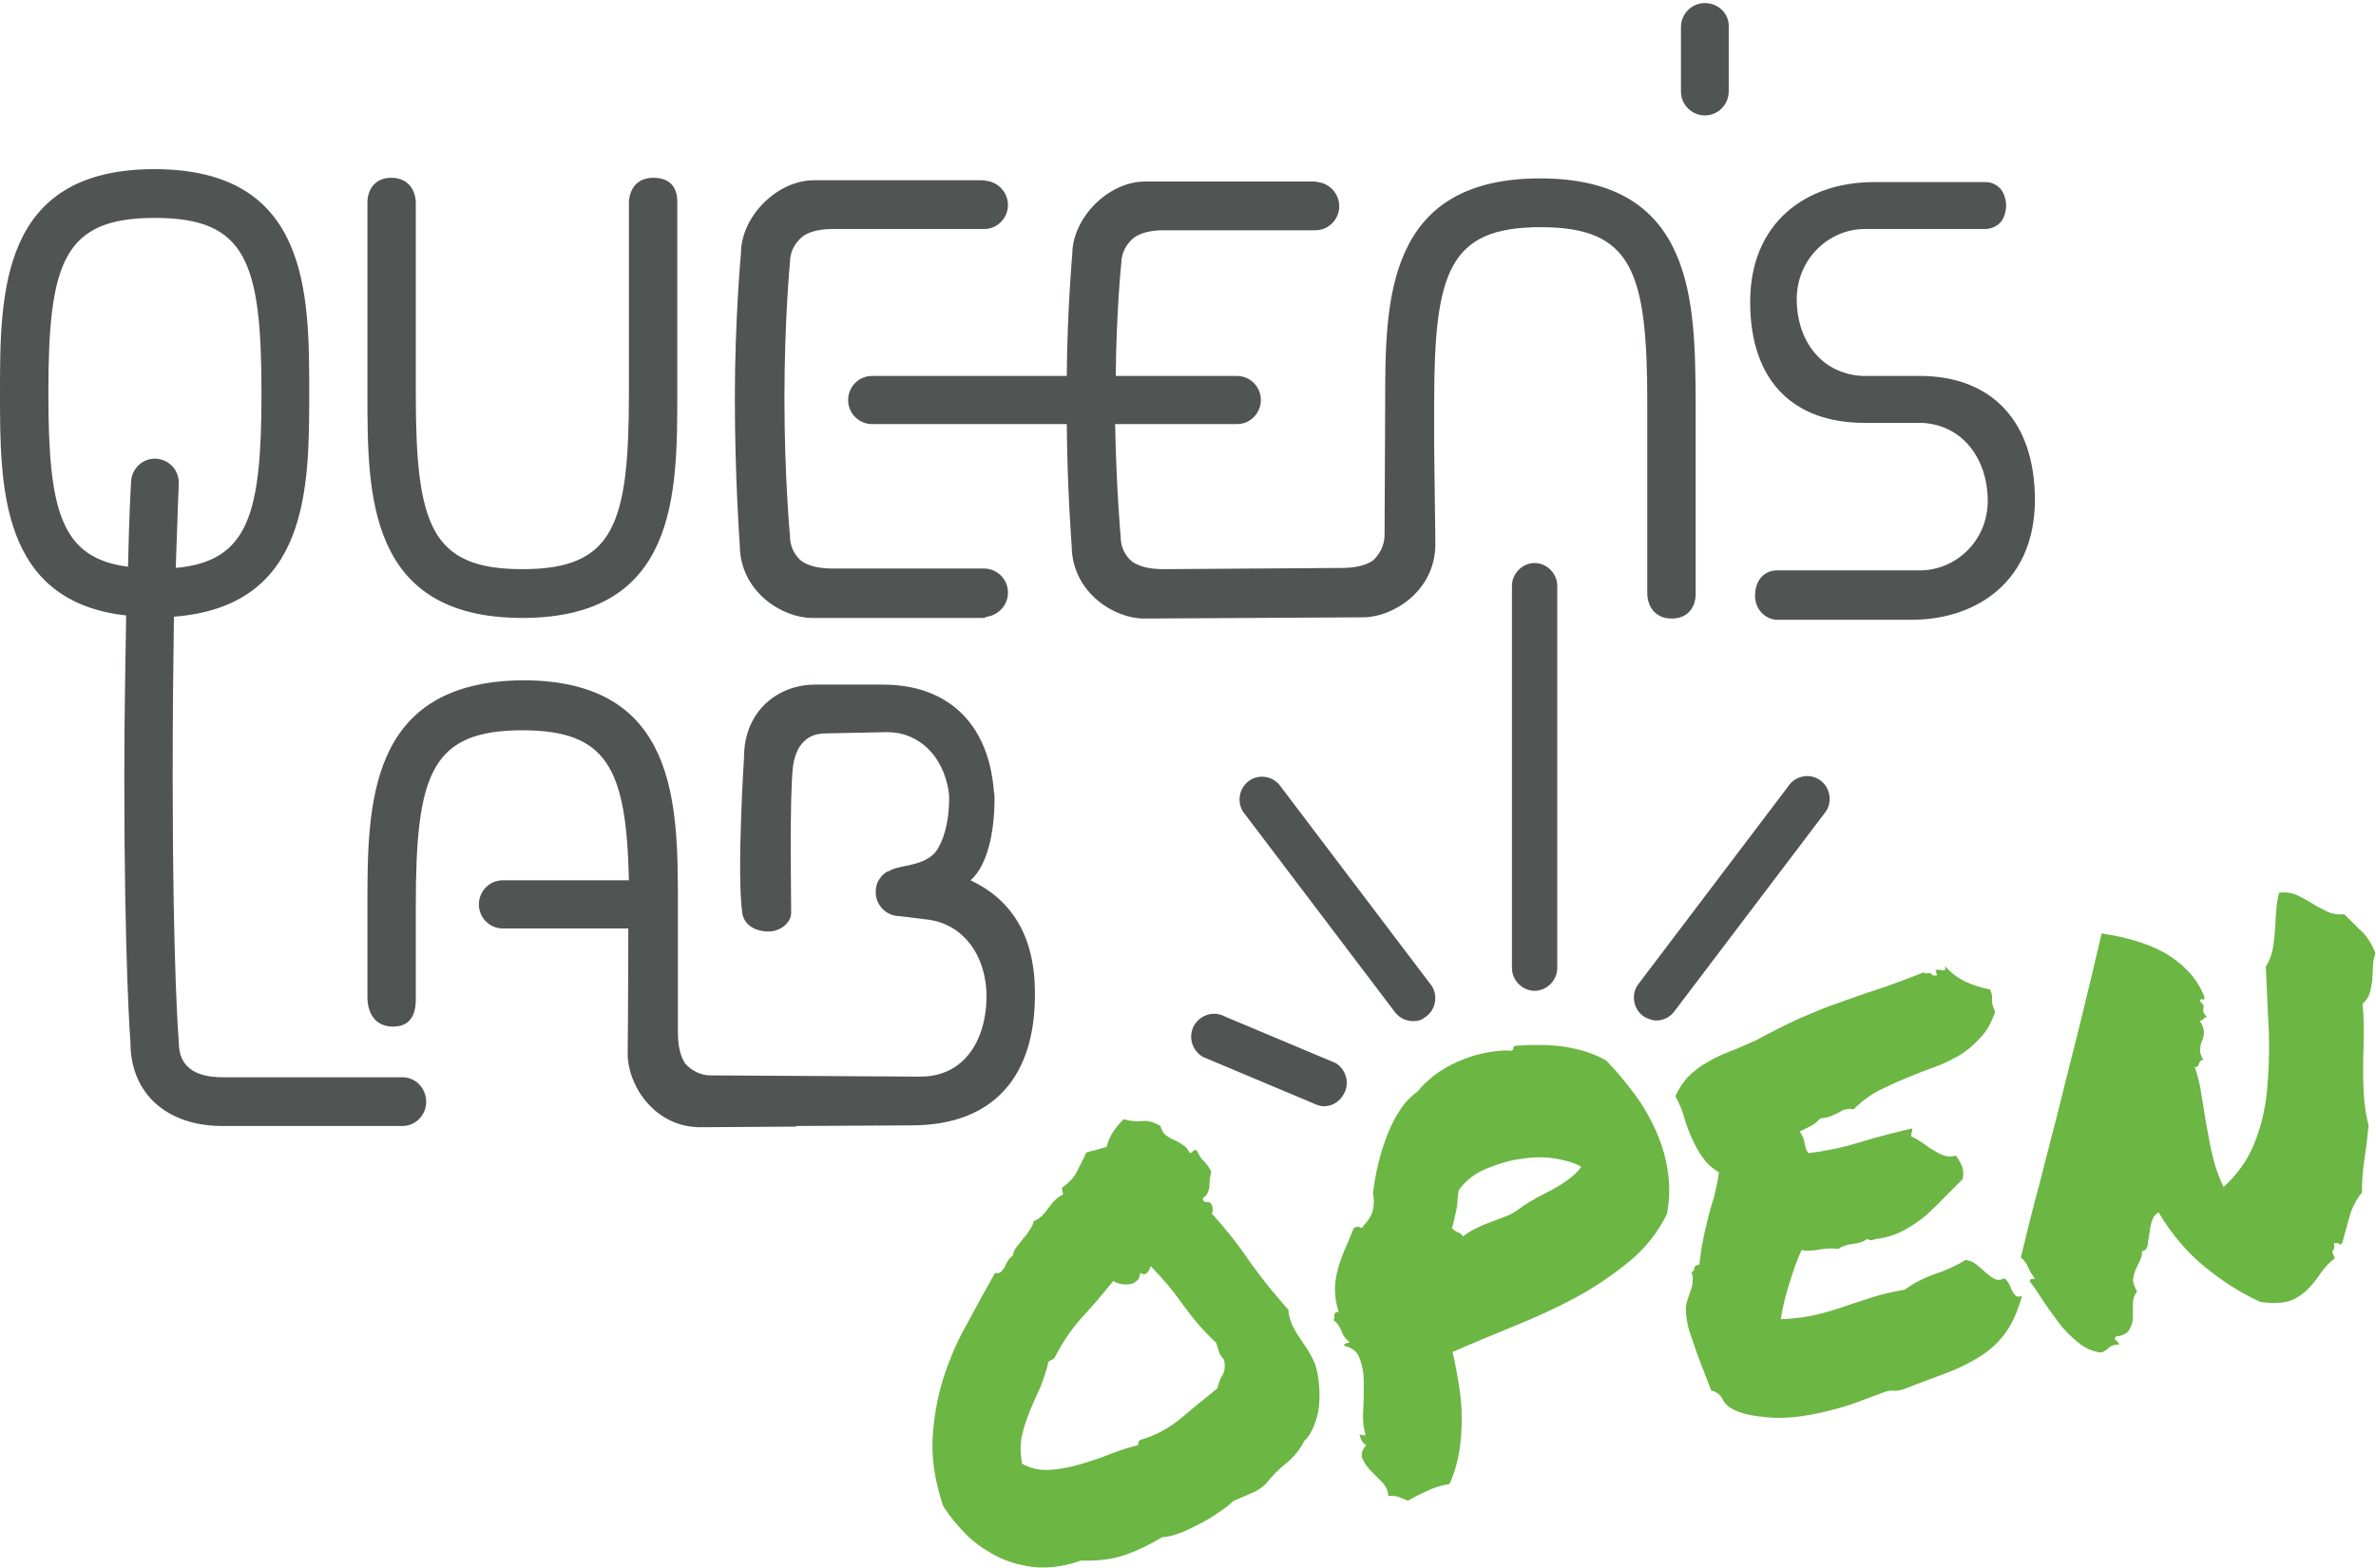 <svg xmlns="http://www.w3.org/2000/svg" width="100" height="66" viewBox="0 0 100 66"><g fill="none"><g fill="#505452" transform="translate(50 23.646)"><path d="M14.588.052C14.072.052 13.634.494 13.634 1.013L13.634 17.098C13.634 17.617 14.072 18.059 14.588 18.059 15.103 18.059 15.541 17.617 15.541 17.098L15.541 1.013C15.541.494 15.103.052 14.588.052zM3.918 9.484C3.634 9.043 3.041 8.913 2.603 9.198 2.165 9.484 2.036 10.082 2.32 10.524L8.66 18.891C8.866 19.202 9.201 19.358 9.536 19.332 9.691 19.332 9.845 19.28 9.974 19.176 10.412 18.891 10.541 18.293 10.258 17.851L3.918 9.484zM6.211 21.099L1.572 19.15C1.108 18.891.541 19.046.258 19.514-.57647287e-15 19.982.155 20.554.619 20.839L5.258 22.788C5.412 22.866 5.567 22.918 5.722 22.918 6.057 22.918 6.366 22.736 6.546 22.424 6.83 21.957 6.649 21.359 6.211 21.099zM26.572 9.172C26.134 8.887 25.541 9.017 25.258 9.458L18.918 17.825C18.634 18.267 18.763 18.865 19.201 19.15 19.33 19.228 19.485 19.28 19.639 19.306 19.974 19.332 20.309 19.176 20.515 18.865L26.856 10.498C27.139 10.056 27.01 9.458 26.572 9.172zM28.892 19.514C28.634 19.046 28.041 18.891 27.577 19.15L22.938 21.099C22.474 21.359 22.32 21.957 22.577 22.424 22.758 22.736 23.067 22.918 23.402 22.918 23.557 22.918 23.711 22.866 23.866 22.788L28.505 20.839C28.995 20.554 29.175 19.982 28.892 19.514z"/></g><path fill="#505452" d="M16.933 45.343L9.356 45.343C8.144 45.343 7.526 44.849 7.526 43.887 7.526 43.887 7.268 40.873 7.268 32.688 7.268 30.012 7.294 27.751 7.32 25.958 12.99 25.517 13.015 20.58 13.015 16.552 13.015 12.343 13.015 7.12 6.495 7.12 0 7.12 0 12.343 0 16.552 0 20.476 0 25.309 5.309 25.906 5.284 27.751 5.232 30.012 5.232 32.688 5.232 40.613 5.49 43.887 5.49 43.887 5.49 46.018 7.01 47.395 9.356 47.395L16.933 47.395C17.5 47.395 17.938 46.928 17.938 46.382 17.938 45.81 17.5 45.343 16.933 45.343zM2.036 16.552C2.036 11.017 2.68 9.172 6.521 9.172 10.361 9.172 11.005 11.017 11.005 16.552 11.005 21.645 10.464 23.62 7.397 23.906 7.474 21.541 7.526 20.32 7.526 20.32 7.526 19.748 7.062 19.306 6.521 19.306 5.954 19.306 5.515 19.774 5.515 20.32 5.515 20.32 5.438 21.541 5.387 23.854 2.552 23.49 2.036 21.489 2.036 16.552zM34.175 26.01L41.237 26.01 41.314 26.01 41.366 26.01 41.366 26.01C41.418 26.01 41.495 25.984 41.546 25.958 42.036 25.88 42.423 25.465 42.423 24.945 42.423 24.373 41.959 23.931 41.418 23.931L35.052 23.931C34.485 23.931 34.046 23.828 33.737 23.62 33.428 23.36 33.247 22.996 33.247 22.554 33.247 22.554 33.015 20.06 33.015 16.76 33.015 13.486 33.247 11.043 33.247 11.043 33.247 10.576 33.479 10.186 33.814 9.926 34.098 9.744 34.51 9.64 35.026 9.64L41.289 9.64 41.314 9.64 41.418 9.64C41.985 9.64 42.423 9.172 42.423 8.627 42.423 8.107 42.01 7.665 41.521 7.613 41.443 7.587 41.366 7.587 41.289 7.587L34.253 7.587C32.706 7.587 31.186 9.12 31.186 10.654 31.186 10.654 30.928 13.408 30.928 16.76 30.928 20.112 31.134 22.918 31.134 22.918 31.134 24.919 32.938 26.01 34.175 26.01zM21.985 26.01C28.505 26.01 28.505 20.787 28.505 16.578L28.505 8.497C28.505 8.263 28.479 7.483 27.5 7.483 26.521 7.483 26.469 8.393 26.469 8.523L26.469 16.578C26.469 22.113 25.825 23.957 21.985 23.957 18.144 23.957 17.5 22.113 17.5 16.578L17.5 8.549C17.5 8.055 17.216 7.483 16.469 7.483 15.722 7.483 15.464 8.055 15.464 8.523L15.464 16.604C15.464 20.787 15.464 26.01 21.985 26.01z"/><path fill="#505452" d="M64.82 7.509C58.299 7.509 58.299 12.732 58.299 16.942 58.299 17.046 58.273 22.528 58.273 22.528 58.273 22.944 58.067 23.334 57.784 23.594 57.474 23.802 57.036 23.906 56.469 23.906L48.969 23.957C48.402 23.957 47.964 23.854 47.655 23.646 47.345 23.386 47.165 23.022 47.165 22.58 47.165 22.58 46.985 20.606 46.933 17.851L52.062 17.851C52.629 17.851 53.067 17.383 53.067 16.838 53.067 16.266 52.603 15.824 52.062 15.824L46.959 15.824C46.985 13.044 47.191 11.095 47.191 11.095 47.191 10.628 47.423 10.238 47.758 9.978 48.041 9.796 48.454 9.692 48.969 9.692L55.232 9.692 55.258 9.692 55.361 9.692C55.928 9.692 56.366 9.224 56.366 8.679 56.366 8.159 55.954 7.717 55.464 7.665 55.387 7.639 55.309 7.639 55.232 7.639L48.196 7.639C46.649 7.639 45.129 9.172 45.129 10.706 45.129 10.706 44.923 12.94 44.897 15.824L36.701 15.824C36.134 15.824 35.696 16.292 35.696 16.838 35.696 17.409 36.16 17.851 36.701 17.851L44.897 17.851C44.923 20.709 45.103 22.944 45.103 22.944 45.103 24.945 46.907 26.036 48.144 26.036L57.371 25.984C58.608 25.984 60.412 24.893 60.412 22.892L60.361 18.839 60.361 16.942C60.361 11.407 61.005 9.562 64.845 9.562 68.686 9.562 69.33 11.407 69.33 16.942L69.33 24.971C69.33 25.465 69.613 26.036 70.361 26.036 71.108 26.036 71.366 25.465 71.366 25.023L71.366 16.942C71.34 12.732 71.34 7.509 64.82 7.509zM71.753.13C71.186.13 70.747.598 70.747 1.143L70.747 3.846C70.747 4.417 71.211 4.859 71.753 4.859 72.32 4.859 72.758 4.391 72.758 3.846L72.758 1.143C72.784.572 72.32.13 71.753.13zM80.799 15.824L78.376 15.824C76.572 15.72 75.619 14.239 75.619 12.602 75.619 10.887 76.985 9.64 78.479 9.64L83.531 9.64C83.763 9.64 83.969 9.562 84.149 9.406 84.33 9.25 84.433 8.913 84.433 8.653 84.433 8.393 84.33 8.081 84.175 7.925 83.995 7.743 83.789 7.665 83.557 7.665L78.866 7.665C76.031 7.665 73.66 9.354 73.66 12.706 73.66 16.058 75.49 17.799 78.479 17.799L80.902 17.799C82.706 17.903 83.66 19.436 83.66 21.073 83.66 22.788 82.294 24.009 80.799 24.009L74.794 24.009C74.253 24.009 73.866 24.425 73.866 25.075 73.866 25.724 74.381 26.088 74.794 26.088L80.438 26.088C83.273 26.088 85.644 24.399 85.644 21.047 85.644 17.695 83.789 15.824 80.799 15.824zM40.851 37.054C41.546 36.43 41.856 35.079 41.856 33.624 41.856 33.442 41.856 33.494 41.83 33.312 41.598 30.324 39.768 28.817 37.165 28.817L34.304 28.817C32.758 28.817 31.314 29.908 31.314 31.883 31.314 31.883 31.005 36.69 31.237 38.405 31.314 39.002 31.881 39.21 32.345 39.21 32.809 39.21 33.299 38.872 33.299 38.405 33.299 37.911 33.222 33.52 33.376 32.246 33.505 31.337 33.995 30.869 34.742 30.869L37.345 30.817C38.686 30.817 39.691 31.831 39.923 33.286 39.948 33.442 39.948 33.546 39.948 33.572 39.948 34.351 39.82 35.105 39.485 35.702 39.072 36.43 38.015 36.404 37.577 36.586 37.552 36.586 37.552 36.586 37.526 36.612 37.5 36.612 37.448 36.638 37.423 36.664 37.397 36.664 37.371 36.69 37.345 36.69 37.32 36.69 37.294 36.716 37.294 36.716 37.191 36.794 37.088 36.872 37.036 36.976L37.01 37.002 37.01 37.002C36.907 37.157 36.856 37.339 36.856 37.547 36.856 38.119 37.32 38.561 37.861 38.561L38.918 38.691C40.619 38.846 41.521 40.328 41.521 41.939 41.521 43.654 40.67 45.317 38.737 45.317L29.897 45.265C29.485 45.265 29.098 45.057 28.84 44.771 28.634 44.459 28.531 44.017 28.531 43.446L28.531 39.912 28.531 39.86 28.531 38.067C28.531 33.857 28.531 28.635 22.01 28.635 15.464 28.687 15.464 33.909 15.464 38.119L15.464 41.991C15.464 42.25 15.541 43.212 16.546 43.212 17.526 43.212 17.5 42.276 17.5 41.991L17.5 38.119C17.5 32.584 18.144 30.739 21.985 30.739 25.567 30.739 26.366 32.35 26.469 37.054L26.418 37.054 21.16 37.054C20.593 37.054 20.155 37.521 20.155 38.067 20.155 38.639 20.619 39.08 21.16 39.08L26.392 39.08 26.443 39.08C26.443 41.809 26.418 44.381 26.418 44.381 26.418 45.628 27.5 47.447 29.485 47.447L33.505 47.421C33.505 47.421 33.505 47.421 33.505 47.395L38.351 47.369C41.881 47.369 43.557 45.239 43.557 41.887 43.582 39.314 42.5 37.833 40.851 37.054z"/><g fill="#6CB644" transform="translate(39.175 37.417)"><path d="M6.314 28.271C5.67 28.505 5.052 28.583 4.485 28.557 3.918 28.505 3.376 28.375 2.887 28.141 2.397 27.907 1.933 27.595 1.546 27.231 1.16 26.842.799 26.426.515 25.958.18 24.945.026 24.009.077 23.1.129 22.217.284 21.359.541 20.554.799 19.748 1.134 18.994 1.546 18.267 1.933 17.539 2.32 16.838 2.706 16.162 2.809 16.188 2.912 16.162 2.964 16.11 3.015 16.058 3.067 15.98 3.119 15.902 3.144 15.824 3.196 15.72 3.247 15.643 3.299 15.565 3.376 15.487 3.454 15.435 3.479 15.279 3.531 15.149 3.634 15.045 3.711 14.941 3.814 14.837 3.892 14.707 3.995 14.603 4.072 14.499 4.149 14.369 4.227 14.265 4.304 14.135 4.33 13.98 4.485 13.928 4.588 13.85 4.691 13.746 4.794 13.642 4.871 13.538 4.948 13.434 5.026 13.33 5.103 13.226 5.206 13.122 5.309 13.018 5.412 12.94 5.567 12.862L5.515 12.576C5.825 12.369 6.031 12.135 6.134 11.927 6.237 11.719 6.392 11.433 6.546 11.095 6.701 11.043 6.83 11.017 6.933 10.991 7.036 10.965 7.191 10.913 7.397 10.861 7.474 10.576 7.577 10.368 7.68 10.212 7.784 10.056 7.912 9.9 8.119 9.692 8.376 9.77 8.634 9.796 8.892 9.77 9.149 9.744 9.407 9.822 9.665 9.978 9.716 10.16 9.794 10.29 9.897 10.368 10 10.446 10.129 10.524 10.258 10.576 10.387 10.628 10.515 10.706 10.619 10.783 10.747 10.861 10.825 10.965 10.902 11.121 10.979 11.095 11.031 11.069 11.031 11.043 11.057 11.017 11.082 10.991 11.186 10.991 11.237 11.095 11.289 11.199 11.34 11.277 11.392 11.355 11.443 11.407 11.495 11.459 11.546 11.511 11.598 11.563 11.649 11.641 11.701 11.719 11.753 11.797 11.804 11.901 11.753 12.109 11.727 12.317 11.727 12.524 11.701 12.732 11.624 12.914 11.443 13.018 11.469 13.148 11.521 13.2 11.624 13.174 11.727 13.174 11.778 13.2 11.83 13.304 11.881 13.434 11.881 13.564 11.83 13.668 12.397 14.291 12.938 14.967 13.428 15.694 13.943 16.422 14.485 17.072 15.052 17.721 15.052 17.929 15.129 18.137 15.206 18.345 15.309 18.553 15.412 18.735 15.541 18.917 15.67 19.098 15.773 19.28 15.902 19.462 16.005 19.644 16.108 19.826 16.186 20.034 16.263 20.294 16.314 20.554 16.34 20.865 16.366 21.177 16.366 21.463 16.34 21.749 16.314 22.035 16.237 22.32 16.134 22.58 16.031 22.84 15.902 23.074 15.722 23.23 15.541 23.594 15.284 23.906 14.974 24.165 14.639 24.425 14.356 24.711 14.098 25.049 13.918 25.205 13.711 25.361 13.479 25.439 13.247 25.543 13.015 25.646 12.758 25.75 12.577 25.906 12.371 26.088 12.113 26.244 11.856 26.426 11.598 26.582 11.34 26.712 11.082 26.842 10.799 26.998 10.515 27.102 10.232 27.206 9.974 27.283 9.742 27.283 9.227 27.595 8.737 27.829 8.247 28.011 7.655 28.219 7.036 28.297 6.314 28.271zM4.948 19.904C4.871 20.294 4.742 20.631 4.613 20.969 4.459 21.281 4.33 21.619 4.175 21.957 4.046 22.294 3.918 22.632 3.84 22.996 3.763 23.36 3.763 23.75 3.84 24.191 4.201 24.399 4.588 24.477 5 24.451 5.438 24.425 5.851 24.347 6.289 24.217 6.727 24.087 7.139 23.957 7.577 23.776 7.99 23.62 8.376 23.49 8.737 23.412 8.711 23.282 8.763 23.204 8.866 23.178 9.485 22.996 10.052 22.684 10.541 22.269 11.031 21.853 11.546 21.437 12.062 21.021 12.113 20.813 12.165 20.631 12.268 20.476 12.371 20.32 12.397 20.112 12.345 19.826 12.242 19.696 12.165 19.592 12.139 19.514 12.113 19.436 12.062 19.28 12.01 19.098 11.495 18.631 11.057 18.111 10.619 17.513 10.206 16.916 9.742 16.37 9.253 15.876 9.227 15.954 9.201 16.058 9.124 16.136 9.046 16.24 8.943 16.24 8.814 16.162 8.789 16.318 8.763 16.448 8.66 16.5 8.582 16.578 8.479 16.63 8.376 16.63 8.273 16.656 8.144 16.656 8.015 16.63 7.887 16.604 7.784 16.578 7.68 16.5 7.242 17.046 6.804 17.565 6.34 18.059 5.902 18.553 5.515 19.124 5.206 19.748 5.129 19.8 5.103 19.826 5.077 19.826 5.077 19.826 5.026 19.852 4.948 19.904zM17.397 19.228C17.397 19.176 17.423 19.124 17.474 19.124 17.526 19.124 17.577 19.098 17.629 19.072 17.474 18.969 17.371 18.839 17.294 18.631 17.216 18.423 17.113 18.267 16.959 18.163 16.985 18.085 16.985 18.007 16.985 17.929 16.985 17.851 17.062 17.799 17.165 17.799 17.062 17.461 17.01 17.15 17.01 16.864 17.01 16.552 17.062 16.266 17.139 15.98 17.216 15.694 17.32 15.409 17.448 15.123 17.577 14.837 17.68 14.551 17.809 14.265 17.938 14.213 18.015 14.213 18.067 14.239 18.119 14.291 18.17 14.265 18.222 14.161 18.428 13.954 18.557 13.72 18.608 13.512 18.66 13.278 18.66 13.044 18.608 12.81 18.66 12.394 18.737 11.953 18.84 11.537 18.943 11.121 19.072 10.706 19.227 10.316 19.381 9.926 19.562 9.588 19.768 9.276 19.974 8.965 20.206 8.731 20.49 8.523 20.67 8.289 20.902 8.081 21.186 7.847 21.469 7.639 21.804 7.431 22.165 7.276 22.526 7.12 22.887 6.99 23.273 6.912 23.66 6.834 24.046 6.782 24.381 6.808 24.459 6.834 24.51 6.782 24.51 6.73 24.51 6.652 24.536 6.626 24.613 6.6 25.387 6.548 26.108 6.548 26.727 6.652 27.371 6.756 27.938 6.938 28.428 7.224 28.814 7.613 29.175 8.055 29.536 8.523 29.897 8.991 30.206 9.51 30.464 10.056 30.722 10.602 30.902 11.173 31.005 11.797 31.108 12.42 31.108 13.044 30.979 13.694 30.593 14.473 30.052 15.149 29.381 15.694 28.711 16.24 27.964 16.76 27.139 17.202 26.314 17.643 25.464 18.033 24.562 18.397 23.66 18.761 22.809 19.124 21.959 19.488 22.062 19.904 22.139 20.346 22.216 20.813 22.294 21.281 22.345 21.749 22.345 22.243 22.345 22.736 22.32 23.204 22.242 23.672 22.165 24.139 22.036 24.607 21.83 25.049 21.521 25.101 21.211 25.179 20.902 25.335 20.593 25.465 20.309 25.62 20.077 25.75 19.948 25.698 19.82 25.646 19.691 25.594 19.562 25.543 19.407 25.543 19.253 25.543 19.253 25.361 19.175 25.179 19.021 24.997 18.84 24.815 18.686 24.659 18.531 24.503 18.376 24.347 18.247 24.165 18.17 23.983 18.093 23.802 18.144 23.62 18.325 23.412 18.17 23.334 18.093 23.178 18.041 22.944 18.119 22.996 18.196 22.996 18.299 22.996 18.222 22.736 18.17 22.398 18.196 21.983 18.222 21.593 18.222 21.177 18.222 20.787 18.222 20.398 18.17 20.06 18.041 19.748 17.964 19.488 17.732 19.306 17.397 19.228zM22.216 12.68C22.191 12.862 22.165 13.018 22.165 13.148 22.165 13.278 22.139 13.408 22.113 13.538 22.088 13.642 22.062 13.772 22.036 13.876 22.01 14.006 21.985 14.135 21.933 14.265 21.985 14.343 22.062 14.395 22.165 14.447 22.268 14.473 22.345 14.525 22.397 14.629 22.577 14.473 22.784 14.369 22.99 14.265 23.196 14.161 23.402 14.083 23.608 14.006 23.814 13.928 24.021 13.85 24.227 13.772 24.433 13.694 24.639 13.564 24.845 13.408 25.052 13.252 25.284 13.122 25.515 12.992 25.747 12.862 25.979 12.758 26.211 12.628 26.443 12.498 26.649 12.369 26.856 12.213 27.062 12.057 27.242 11.901 27.371 11.693 27.113 11.537 26.778 11.433 26.314 11.355 25.851 11.277 25.387 11.277 24.897 11.355 24.407 11.407 23.918 11.563 23.454 11.745 22.912 11.953 22.526 12.265 22.216 12.68zM33.634 21.827C33.479 21.723 33.376 21.593 33.299 21.437 33.222 21.281 33.067 21.177 32.835 21.099 32.758 20.865 32.655 20.631 32.552 20.346 32.448 20.06 32.32 19.774 32.216 19.462 32.113 19.15 32.01 18.865 31.907 18.553 31.83 18.241 31.778 17.955 31.778 17.695 31.778 17.539 31.804 17.409 31.856 17.28 31.907 17.15 31.933 17.02 31.985 16.89 32.036 16.76 32.062 16.63 32.062 16.5 32.088 16.37 32.062 16.24 32.01 16.136 32.088 16.11 32.139 16.032 32.139 15.954 32.139 15.876 32.216 15.824 32.345 15.824 32.397 15.461 32.423 15.123 32.5 14.811 32.552 14.499 32.629 14.187 32.706 13.876 32.784 13.564 32.861 13.278 32.964 12.966 33.041 12.654 33.119 12.317 33.17 11.927 32.861 11.745 32.629 11.511 32.448 11.251 32.268 10.991 32.139 10.731 32.01 10.446 31.881 10.16 31.778 9.874 31.701 9.588 31.624 9.302 31.495 9.017 31.34 8.731 31.469 8.419 31.649 8.159 31.856 7.925 32.088 7.691 32.345 7.483 32.629 7.328 32.912 7.146 33.247 6.99 33.582 6.86 33.943 6.73 34.304 6.548 34.691 6.392 35.361 6.028 35.979 5.717 36.546 5.457 37.088 5.223 37.629 4.989 38.17 4.807 38.686 4.625 39.253 4.417 39.82 4.235 40.387 4.054 41.057 3.794 41.804 3.508 41.83 3.56 41.856 3.56 41.907 3.56 41.933 3.56 41.985 3.534 42.062 3.534 42.139 3.638 42.216 3.664 42.345 3.638 42.345 3.586 42.32 3.56 42.32 3.508 42.294 3.482 42.294 3.43 42.294 3.404L42.423 3.404C42.474 3.404 42.526 3.404 42.577 3.43 42.629 3.43 42.655 3.43 42.68 3.404 42.706 3.378 42.706 3.326 42.68 3.248 42.938 3.534 43.222 3.742 43.531 3.898 43.866 4.054 44.201 4.157 44.588 4.235 44.639 4.365 44.665 4.469 44.665 4.521L44.665 4.703C44.665 4.755 44.665 4.833 44.691 4.885 44.716 4.963 44.742 5.041 44.794 5.171 44.639 5.639 44.433 6.002 44.149 6.288 43.892 6.574 43.582 6.834 43.273 7.016 42.938 7.198 42.603 7.38 42.216 7.509 41.83 7.639 41.469 7.795 41.082 7.951 40.696 8.107 40.309 8.289 39.923 8.471 39.536 8.679 39.175 8.939 38.84 9.276 38.711 9.25 38.608 9.25 38.505 9.276 38.402 9.302 38.299 9.354 38.222 9.406 38.119 9.458 38.015 9.51 37.887 9.562 37.758 9.614 37.603 9.64 37.423 9.666 37.32 9.796 37.191 9.9 37.036 9.978 36.881 10.056 36.727 10.134 36.572 10.212 36.675 10.368 36.753 10.524 36.778 10.706 36.804 10.887 36.856 11.017 36.933 11.121 37.577 11.043 38.273 10.913 39.046 10.68 39.794 10.446 40.541 10.264 41.289 10.082 41.314 10.16 41.314 10.212 41.289 10.238 41.263 10.264 41.263 10.342 41.263 10.42 41.418 10.472 41.572 10.576 41.727 10.68 41.881 10.783 42.036 10.913 42.191 10.991 42.345 11.095 42.5 11.173 42.655 11.225 42.809 11.277 42.964 11.277 43.144 11.225 43.247 11.355 43.325 11.511 43.402 11.667 43.454 11.823 43.479 12.005 43.428 12.213 43.17 12.472 42.912 12.732 42.655 12.992 42.397 13.252 42.139 13.512 41.881 13.746 41.598 13.98 41.289 14.187 40.954 14.369 40.619 14.551 40.232 14.681 39.794 14.733 39.716 14.759 39.665 14.759 39.613 14.785 39.562 14.785 39.485 14.785 39.407 14.733 39.278 14.837 39.072 14.915 38.814 14.941 38.557 14.967 38.351 15.045 38.196 15.149 37.964 15.123 37.706 15.123 37.423 15.175 37.139 15.227 36.881 15.253 36.649 15.201 36.443 15.643 36.289 16.11 36.134 16.604 35.979 17.098 35.851 17.591 35.773 18.111 36.418 18.085 36.933 18.007 37.345 17.903 37.758 17.799 38.119 17.695 38.479 17.565 38.84 17.435 39.201 17.331 39.588 17.202 39.974 17.072 40.438 16.968 41.005 16.864 41.34 16.604 41.753 16.396 42.242 16.214 42.732 16.058 43.17 15.85 43.557 15.617 43.711 15.643 43.866 15.694 43.995 15.798 44.124 15.902 44.253 16.006 44.381 16.136 44.51 16.24 44.639 16.344 44.742 16.396 44.871 16.474 45 16.474 45.18 16.396 45.284 16.448 45.335 16.552 45.387 16.63 45.438 16.734 45.464 16.838 45.515 16.916 45.567 16.994 45.593 17.072 45.67 17.124 45.722 17.176 45.825 17.176 45.928 17.124 45.747 17.773 45.515 18.293 45.232 18.683 44.948 19.072 44.588 19.41 44.175 19.67 43.763 19.93 43.299 20.164 42.758 20.372 42.216 20.58 41.624 20.787 40.979 21.047 40.825 21.099 40.67 21.125 40.567 21.125 40.438 21.099 40.335 21.125 40.206 21.151 39.794 21.307 39.304 21.489 38.737 21.697 38.17 21.879 37.577 22.035 36.985 22.139 36.392 22.243 35.799 22.294 35.232 22.243 34.665 22.191 34.072 22.113 33.634 21.827zM50.773 16.942C50.644 17.098 50.593 17.28 50.593 17.461L50.593 18.033C50.593 18.215 50.541 18.397 50.438 18.553 50.361 18.709 50.155 18.813 49.871 18.839 49.82 18.917 49.82 18.969 49.871 18.994 49.923 18.994 49.948 19.072 50.026 19.176 49.82 19.176 49.665 19.228 49.588 19.306 49.51 19.384 49.407 19.462 49.278 19.514 48.918 19.488 48.582 19.332 48.299 19.098 48.015 18.865 47.732 18.605 47.5 18.293 47.268 17.981 47.036 17.669 46.83 17.357 46.624 17.046 46.443 16.76 46.263 16.526 46.263 16.474 46.263 16.422 46.314 16.422 46.366 16.422 46.418 16.422 46.469 16.396 46.366 16.266 46.263 16.11 46.186 15.928 46.108 15.746 46.005 15.617 45.876 15.513 46.134 14.473 46.392 13.382 46.701 12.265 46.985 11.121 47.294 9.978 47.577 8.835 47.861 7.665 48.17 6.496 48.454 5.327 48.737 4.157 49.021 2.988 49.278 1.871 49.742 1.949 50.18 2.027 50.619 2.157 51.057 2.287 51.469 2.443 51.856 2.65 52.242 2.858 52.577 3.118 52.887 3.43 53.196 3.742 53.428 4.106 53.608 4.547 53.608 4.651 53.557 4.677 53.505 4.651 53.454 4.625 53.428 4.651 53.402 4.729 53.505 4.807 53.557 4.859 53.557 4.911 53.582 4.937 53.582 4.989 53.557 5.015L53.557 5.171C53.557 5.223 53.634 5.301 53.711 5.405 53.634 5.405 53.582 5.431 53.557 5.483 53.531 5.535 53.479 5.535 53.402 5.535 53.531 5.743 53.582 5.898 53.582 6.028 53.582 6.158 53.557 6.288 53.505 6.392 53.454 6.496 53.428 6.626 53.428 6.73 53.402 6.86 53.454 7.016 53.557 7.198 53.505 7.198 53.454 7.224 53.428 7.25 53.402 7.276 53.402 7.302 53.376 7.354 53.376 7.38 53.351 7.406 53.325 7.457 53.299 7.483 53.273 7.509 53.196 7.483 53.325 7.873 53.428 8.263 53.479 8.679 53.557 9.094 53.608 9.51 53.686 9.926 53.763 10.342 53.84 10.783 53.943 11.225 54.046 11.667 54.201 12.109 54.407 12.55 54.974 12.031 55.412 11.433 55.696 10.731 55.979 10.03 56.16 9.302 56.237 8.497 56.314 7.691 56.34 6.86 56.314 5.976 56.263 5.093 56.237 4.209 56.186 3.274 56.314 3.066 56.418 2.832 56.469 2.572 56.521 2.313 56.546 2.053 56.572 1.767 56.598 1.481 56.598 1.221 56.624.935 56.649.65 56.675.39 56.753.156 57.036.13 57.268.156 57.5.26 57.706.364 57.912.468 58.119.598 58.325.728 58.531.831 58.737.935 58.943 1.039 59.201 1.091 59.485 1.065 59.768 1.325 60 1.585 60.258 1.819 60.49 2.053 60.67 2.365 60.799 2.702 60.747 2.884 60.696 3.066 60.696 3.248 60.696 3.43 60.67 3.638 60.67 3.82 60.644 4.002 60.619 4.183 60.567 4.365 60.515 4.547 60.412 4.703 60.258 4.833 60.309 5.301 60.309 5.743 60.309 6.158 60.309 6.574 60.284 6.99 60.284 7.38 60.284 7.769 60.284 8.185 60.309 8.601 60.335 9.017 60.387 9.484 60.515 9.952 60.464 10.42 60.412 10.913 60.335 11.407 60.258 11.901 60.232 12.369 60.232 12.784 60 13.07 59.82 13.408 59.716 13.772 59.613 14.135 59.51 14.525 59.407 14.889 59.356 14.967 59.304 14.993 59.278 14.941 59.253 14.915 59.175 14.889 59.046 14.915 59.098 15.045 59.072 15.149 59.021 15.201 58.969 15.253 58.995 15.357 59.098 15.539 58.866 15.72 58.66 15.928 58.505 16.162 58.351 16.396 58.17 16.63 57.964 16.838 57.758 17.046 57.5 17.228 57.216 17.331 56.907 17.435 56.495 17.461 55.954 17.383 55.103 16.994 54.304 16.474 53.582 15.876 52.861 15.279 52.216 14.525 51.675 13.616 51.521 13.694 51.443 13.824 51.392 13.98 51.34 14.135 51.314 14.317 51.289 14.499 51.263 14.681 51.237 14.837 51.211 14.993 51.186 15.149 51.108 15.227 50.979 15.253 50.979 15.409 50.954 15.539 50.876 15.669 50.825 15.798 50.747 15.928 50.696 16.058 50.644 16.188 50.619 16.318 50.593 16.474 50.619 16.63 50.67 16.786 50.773 16.942z"/></g></g></svg>